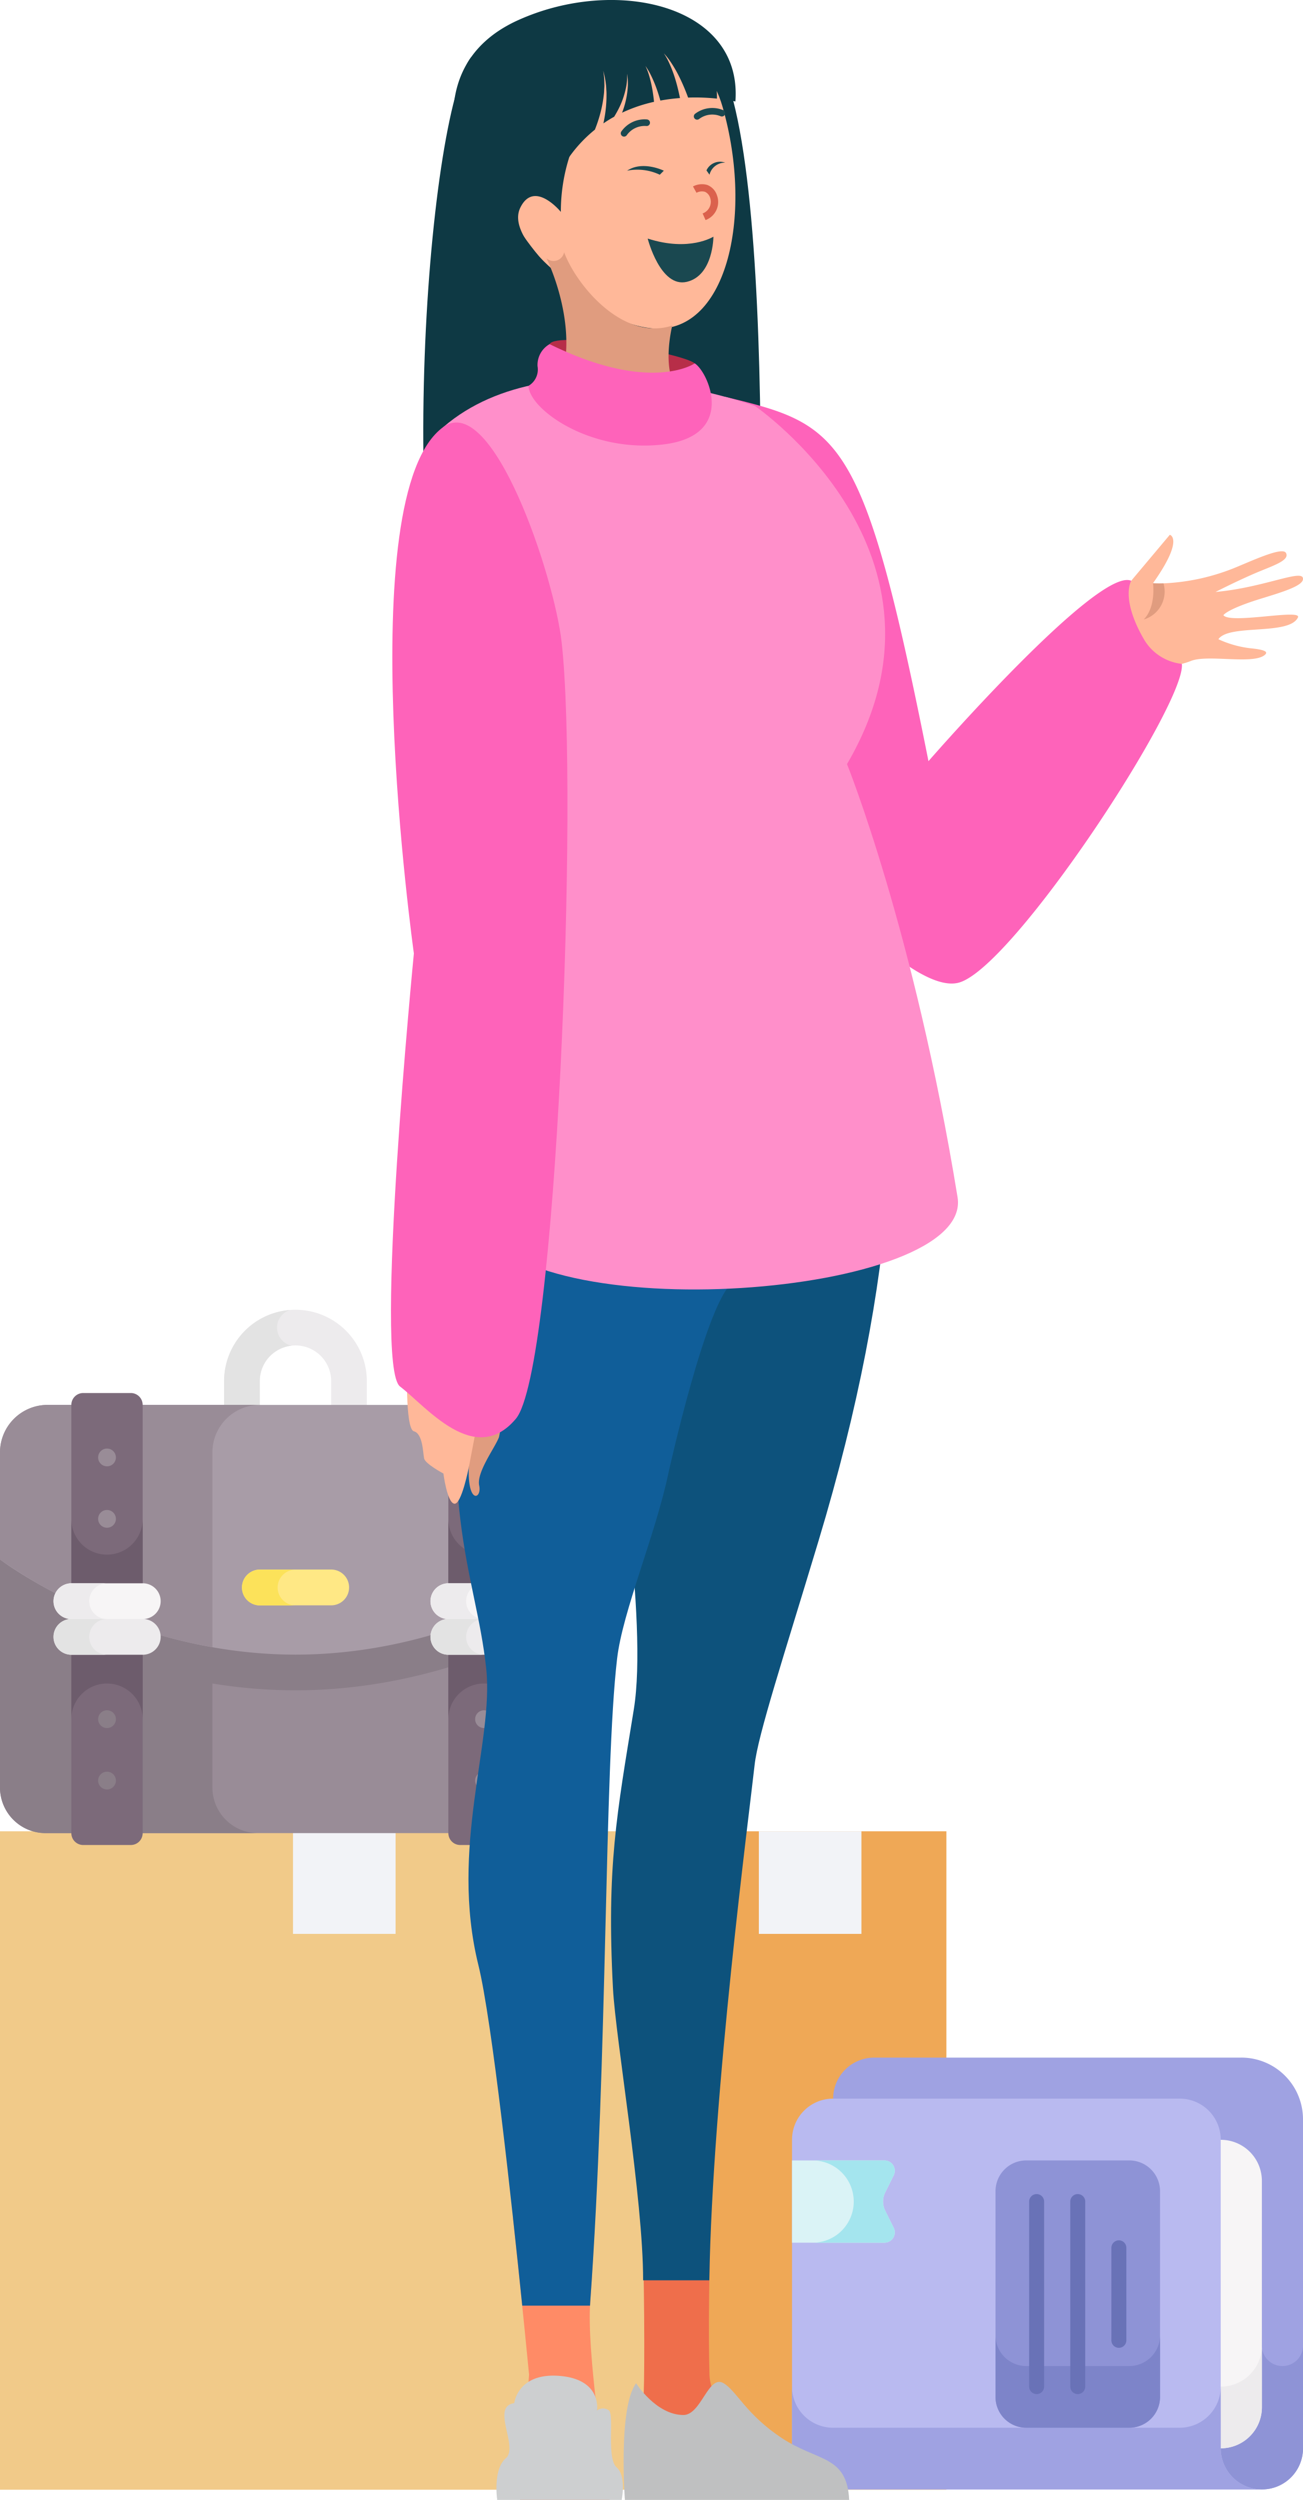 <svg xmlns="http://www.w3.org/2000/svg" xmlns:xlink="http://www.w3.org/1999/xlink" width="190" height="364.479" viewBox="0 0 190 364.479">
  <defs>
    <clipPath id="clip-path">
      <rect id="Rectángulo_45098" data-name="Rectángulo 45098" width="132.991" height="364.48" fill="none"/>
    </clipPath>
  </defs>
  <g id="Grupo_155891" data-name="Grupo 155891" transform="translate(-180 -2322)">
    <g id="Grupo_155793" data-name="Grupo 155793" transform="translate(180 2589)">
      <rect id="Rectángulo_45100" data-name="Rectángulo 45100" width="95.058" height="95.999" fill="#f1ca89"/>
      <rect id="Rectángulo_45101" data-name="Rectángulo 45101" width="42.942" height="95.999" transform="translate(95.058)" fill="#efa856"/>
      <rect id="Rectángulo_45102" data-name="Rectángulo 45102" width="14.957" height="14.957" transform="translate(42.726)" fill="#f2f3f7"/>
      <rect id="Rectángulo_45103" data-name="Rectángulo 45103" width="14.957" height="14.957" transform="translate(110.654)" fill="#f2f3f7"/>
    </g>
    <g id="_x31_4_Briefcase" transform="translate(180 2488.763)">
      <g id="Grupo_155859" data-name="Grupo 155859" transform="translate(0 24.2)">
        <g id="Grupo_155830" data-name="Grupo 155830" transform="translate(32.69 0)">
          <path id="Trazado_598371" data-name="Trazado 598371" d="M194.2,34.6v10.4h5.2V34.6a5.2,5.2,0,1,1,10.4,0v10.4h5.2V34.6a10.4,10.4,0,0,0-20.806,0Z" transform="translate(-194.2 -24.2)" fill="#edebed"/>
        </g>
        <g id="Grupo_155831" data-name="Grupo 155831" transform="translate(32.673 0.034)">
          <path id="Trazado_598372" data-name="Trazado 598372" d="M201.826,26.975a2.7,2.7,0,0,1,1.885-2.575A10.41,10.41,0,0,0,194.1,34.769v10.4h5.2v-10.4a5.188,5.188,0,0,1,4.646-5.168A2.692,2.692,0,0,1,201.826,26.975Z" transform="translate(-194.1 -24.4)" fill="#e3e3e3"/>
        </g>
        <g id="Grupo_155832" data-name="Grupo 155832" transform="translate(0 36.41)">
          <path id="Trazado_598373" data-name="Trazado 598373" d="M79.536,280.394H6.649A6.652,6.652,0,0,1,0,273.745V240.5H86.185v33.245A6.652,6.652,0,0,1,79.536,280.394Z" transform="translate(0 -240.5)" fill="#998c97"/>
        </g>
        <g id="Grupo_155833" data-name="Grupo 155833" transform="translate(0 36.41)">
          <path id="Trazado_598374" data-name="Trazado 598374" d="M0,240.5v33.245a6.652,6.652,0,0,0,6.649,6.649H37.622a6.652,6.652,0,0,1-6.649-6.649V258.579a75.324,75.324,0,0,0,12.12.993c20.452,0,36.544-8.635,43.092-12.793V240.5Z" transform="translate(0 -240.5)" fill="#8a7e88"/>
        </g>
        <g id="Grupo_155834" data-name="Grupo 155834" transform="translate(0 13.87)">
          <path id="Trazado_598375" data-name="Trazado 598375" d="M86.185,129.139s-18.213,13.87-43.092,13.87S0,129.139,0,129.139v-15.6A6.925,6.925,0,0,1,6.935,106.6H79.249a6.925,6.925,0,0,1,6.935,6.935Z" transform="translate(0 -106.6)" fill="#a89ca7"/>
        </g>
        <g id="Grupo_155835" data-name="Grupo 155835" transform="translate(0 13.87)">
          <path id="Trazado_598376" data-name="Trazado 598376" d="M30.973,113.535a6.925,6.925,0,0,1,6.935-6.935H6.935A6.936,6.936,0,0,0,0,113.535v15.6a78.313,78.313,0,0,0,30.973,12.793Z" transform="translate(0 -106.6)" fill="#998c97"/>
        </g>
        <g id="Grupo_155836" data-name="Grupo 155836" transform="translate(35.282 37.874)">
          <path id="Trazado_598377" data-name="Trazado 598377" d="M222.612,254.418h-10.4a2.609,2.609,0,1,1,0-5.218h10.4a2.609,2.609,0,0,1,0,5.218Z" transform="translate(-209.6 -249.2)" fill="#ffe885"/>
        </g>
        <g id="Grupo_155837" data-name="Grupo 155837" transform="translate(35.282 37.891)">
          <path id="Trazado_598378" data-name="Trazado 598378" d="M214.8,251.909a2.611,2.611,0,0,1,2.609-2.609h-5.2a2.609,2.609,0,0,0,0,5.218h5.2A2.633,2.633,0,0,1,214.8,251.909Z" transform="translate(-209.6 -249.3)" fill="#fce25a"/>
        </g>
        <g id="Grupo_155838" data-name="Grupo 155838" transform="translate(10.403 12.137)">
          <path id="Trazado_598379" data-name="Trazado 598379" d="M70.469,162.2H63.534a1.731,1.731,0,0,1-1.734-1.734V98.034A1.731,1.731,0,0,1,63.534,96.3h6.935A1.731,1.731,0,0,1,72.2,98.034v62.433A1.731,1.731,0,0,1,70.469,162.2Z" transform="translate(-61.8 -96.3)" fill="#7c6a7a"/>
        </g>
        <g id="Grupo_155839" data-name="Grupo 155839" transform="translate(10.403 30.484)">
          <path id="Trazado_598380" data-name="Trazado 598380" d="M67,210.518a5.194,5.194,0,0,1-5.2-5.2v29.188a5.2,5.2,0,0,1,10.4,0V205.3A5.208,5.208,0,0,1,67,210.518Z" transform="translate(-61.8 -205.3)" fill="#6d5c6c"/>
        </g>
        <g id="Grupo_155840" data-name="Grupo 155840" transform="translate(65.379 12.137)">
          <path id="Trazado_598381" data-name="Trazado 598381" d="M390.134,162.2h6.935a1.731,1.731,0,0,0,1.734-1.734V98.034a1.731,1.731,0,0,0-1.734-1.734h-6.935a1.731,1.731,0,0,0-1.734,1.734v62.433A1.731,1.731,0,0,0,390.134,162.2Z" transform="translate(-388.4 -96.3)" fill="#7c6a7a"/>
        </g>
        <g id="Grupo_155841" data-name="Grupo 155841" transform="translate(65.379 30.484)">
          <path id="Trazado_598382" data-name="Trazado 598382" d="M393.6,210.518a5.194,5.194,0,0,1-5.2-5.2v29.188a5.2,5.2,0,1,1,10.4,0V205.3A5.208,5.208,0,0,1,393.6,210.518Z" transform="translate(-388.4 -205.3)" fill="#6d5c6c"/>
        </g>
        <g id="Grupo_155842" data-name="Grupo 155842" transform="translate(7.81 39.877)">
          <path id="Trazado_598383" data-name="Trazado 598383" d="M46.4,263.709a2.611,2.611,0,0,0,2.609,2.609h10.4a2.609,2.609,0,1,0,0-5.218H48.992A2.619,2.619,0,0,0,46.4,263.709Z" transform="translate(-46.4 -261.1)" fill="#f7f5f6"/>
        </g>
        <g id="Grupo_155843" data-name="Grupo 155843" transform="translate(7.81 45.079)">
          <path id="Trazado_598384" data-name="Trazado 598384" d="M46.4,294.609a2.611,2.611,0,0,0,2.609,2.609h10.4a2.609,2.609,0,1,0,0-5.218H48.992A2.619,2.619,0,0,0,46.4,294.609Z" transform="translate(-46.4 -292)" fill="#edebed"/>
        </g>
        <g id="Grupo_155844" data-name="Grupo 155844" transform="translate(7.794 45.079)">
          <path id="Trazado_598385" data-name="Trazado 598385" d="M51.518,294.609A2.611,2.611,0,0,1,54.127,292H48.909a2.609,2.609,0,1,0,0,5.218h5.2A2.608,2.608,0,0,1,51.518,294.609Z" transform="translate(-46.3 -292)" fill="#e3e3e3"/>
        </g>
        <g id="Grupo_155845" data-name="Grupo 155845" transform="translate(7.794 39.877)">
          <path id="Trazado_598386" data-name="Trazado 598386" d="M51.518,263.709a2.611,2.611,0,0,1,2.609-2.609H48.909a2.609,2.609,0,1,0,0,5.218h5.2A2.608,2.608,0,0,1,51.518,263.709Z" transform="translate(-46.3 -261.1)" fill="#edebed"/>
        </g>
        <g id="Grupo_155846" data-name="Grupo 155846" transform="translate(62.77 39.877)">
          <path id="Trazado_598387" data-name="Trazado 598387" d="M372.9,263.709a2.611,2.611,0,0,0,2.609,2.609h10.4a2.609,2.609,0,0,0,0-5.218h-10.4A2.622,2.622,0,0,0,372.9,263.709Z" transform="translate(-372.9 -261.1)" fill="#f7f5f6"/>
        </g>
        <g id="Grupo_155847" data-name="Grupo 155847" transform="translate(62.77 45.079)">
          <path id="Trazado_598388" data-name="Trazado 598388" d="M372.9,294.609a2.611,2.611,0,0,0,2.609,2.609h10.4a2.609,2.609,0,1,0,0-5.218h-10.4A2.622,2.622,0,0,0,372.9,294.609Z" transform="translate(-372.9 -292)" fill="#edebed"/>
        </g>
        <g id="Grupo_155848" data-name="Grupo 155848" transform="translate(62.77 45.079)">
          <path id="Trazado_598389" data-name="Trazado 598389" d="M378.1,294.609A2.611,2.611,0,0,1,380.71,292h-5.2a2.609,2.609,0,1,0,0,5.218h5.2A2.611,2.611,0,0,1,378.1,294.609Z" transform="translate(-372.9 -292)" fill="#e3e3e3"/>
        </g>
        <g id="Grupo_155849" data-name="Grupo 155849" transform="translate(62.77 39.877)">
          <path id="Trazado_598390" data-name="Trazado 598390" d="M378.1,263.709a2.611,2.611,0,0,1,2.609-2.609h-5.2a2.609,2.609,0,1,0,0,5.218h5.2A2.611,2.611,0,0,1,378.1,263.709Z" transform="translate(-372.9 -261.1)" fill="#edebed"/>
        </g>
        <g id="Grupo_155858" data-name="Grupo 155858" transform="translate(14.308 20.233)">
          <g id="Grupo_155850" data-name="Grupo 155850" transform="translate(0 8.955)">
            <circle id="Elipse_5554" data-name="Elipse 5554" cx="1.296" cy="1.296" r="1.296" fill="#998c97"/>
          </g>
          <g id="Grupo_155851" data-name="Grupo 155851">
            <circle id="Elipse_5555" data-name="Elipse 5555" cx="1.296" cy="1.296" r="1.296" fill="#998c97"/>
          </g>
          <g id="Grupo_155852" data-name="Grupo 155852" transform="translate(0 47.115)">
            <circle id="Elipse_5556" data-name="Elipse 5556" cx="1.296" cy="1.296" r="1.296" fill="#8a7e88"/>
          </g>
          <g id="Grupo_155853" data-name="Grupo 155853" transform="translate(0 38.16)">
            <circle id="Elipse_5557" data-name="Elipse 5557" cx="1.296" cy="1.296" r="1.296" fill="#8a7e88"/>
          </g>
          <g id="Grupo_155854" data-name="Grupo 155854" transform="translate(54.976 8.955)">
            <circle id="Elipse_5558" data-name="Elipse 5558" cx="1.296" cy="1.296" r="1.296" fill="#a89ca7"/>
          </g>
          <g id="Grupo_155855" data-name="Grupo 155855" transform="translate(54.976)">
            <circle id="Elipse_5559" data-name="Elipse 5559" cx="1.296" cy="1.296" r="1.296" fill="#a89ca7"/>
          </g>
          <g id="Grupo_155856" data-name="Grupo 155856" transform="translate(54.976 47.115)">
            <circle id="Elipse_5560" data-name="Elipse 5560" cx="1.296" cy="1.296" r="1.296" fill="#998c97"/>
          </g>
          <g id="Grupo_155857" data-name="Grupo 155857" transform="translate(54.976 38.16)">
            <circle id="Elipse_5561" data-name="Elipse 5561" cx="1.296" cy="1.296" r="1.296" fill="#998c97"/>
          </g>
        </g>
      </g>
    </g>
    <g id="_x30_3_Book" transform="translate(295.491 2724.654) rotate(-90)">
      <g id="Grupo_155884" data-name="Grupo 155884" transform="translate(39.7 0)">
        <g id="Grupo_155870" data-name="Grupo 155870" transform="translate(0 5.996)">
          <path id="Trazado_598400" data-name="Trazado 598400" d="M93.661,109.713H45.7a5.987,5.987,0,0,1-6-6,15.583,15.583,0,0,1,4.017-10.449l42.93-47.616A13.487,13.487,0,0,1,96.659,41.2a5.987,5.987,0,0,1,6,6V100.72a8.99,8.99,0,0,1-8.993,8.993Z" transform="translate(-39.7 -41.2)" fill="#9fa2e2"/>
        </g>
        <g id="Grupo_155871" data-name="Grupo 155871" transform="translate(0 39.248)">
          <path id="Trazado_598401" data-name="Trazado 598401" d="M57.687,301.963a2.994,2.994,0,0,1,3-3V269.7L43.717,288.516A15.583,15.583,0,0,0,39.7,298.965a5.987,5.987,0,0,0,6,6H60.685A2.994,2.994,0,0,1,57.687,301.963Z" transform="translate(-39.7 -269.7)" fill="#8e93d6"/>
        </g>
        <g id="Grupo_155872" data-name="Grupo 155872" transform="translate(5.996 56.522)">
          <path id="Trazado_598402" data-name="Trazado 598402" d="M86.9,400.391h32.976a5.987,5.987,0,0,0,6-6v-6H80.9v6a6,6,0,0,0,6,6Z" transform="translate(-80.9 -388.4)" fill="#f7f5f6"/>
        </g>
        <g id="Grupo_155873" data-name="Grupo 155873" transform="translate(5.996 56.522)">
          <path id="Trazado_598403" data-name="Trazado 598403" d="M89.893,394.4v-6H80.9v6a5.987,5.987,0,0,0,6,6h8.993A6,6,0,0,1,89.893,394.4Z" transform="translate(-80.9 -388.4)" fill="#edebed"/>
        </g>
        <g id="Grupo_155874" data-name="Grupo 155874" transform="translate(0)">
          <path id="Trazado_598404" data-name="Trazado 598404" d="M45.7,0a5.987,5.987,0,0,0-6,6V68.513a5.987,5.987,0,0,1,6-6H90.678a5.987,5.987,0,0,0,6-6V6a5.987,5.987,0,0,0-6-6Z" transform="translate(-39.7 0)" fill="#b9baf0"/>
        </g>
        <g id="Grupo_155875" data-name="Grupo 155875" transform="translate(0)">
          <path id="Trazado_598405" data-name="Trazado 598405" d="M48.693,56.522V6a5.987,5.987,0,0,1,6-6H45.7a5.987,5.987,0,0,0-6,6V68.513a5.987,5.987,0,0,1,6-6h8.993a6,6,0,0,1-6-6Z" transform="translate(-39.7 0)" fill="#9fa2e2"/>
        </g>
        <g id="Grupo_155876" data-name="Grupo 155876" transform="translate(35.974 0)">
          <path id="Trazado_598406" data-name="Trazado 598406" d="M289.068,14.829l2.488-1.237a2.99,2.99,0,0,1,2.678,0l2.488,1.237a1.5,1.5,0,0,0,2.168-1.339V0H286.9V13.49A1.5,1.5,0,0,0,289.068,14.829Z" transform="translate(-286.9 0)" fill="#daf3f6"/>
        </g>
        <g id="Grupo_155877" data-name="Grupo 155877" transform="translate(8.993 29.673)">
          <path id="Trazado_598407" data-name="Trazado 598407" d="M101.5,223.386V208.4a4.49,4.49,0,0,1,4.5-4.5h29.978a4.49,4.49,0,0,1,4.5,4.5v14.989a4.49,4.49,0,0,1-4.5,4.5H106A4.49,4.49,0,0,1,101.5,223.386Z" transform="translate(-101.5 -203.9)" fill="#8e93d6"/>
        </g>
        <g id="Grupo_155878" data-name="Grupo 155878" transform="translate(8.993 29.673)">
          <path id="Trazado_598408" data-name="Trazado 598408" d="M110.493,223.386V208.4a4.49,4.49,0,0,1,4.5-4.5H106a4.49,4.49,0,0,0-4.5,4.5v14.989a4.49,4.49,0,0,0,4.5,4.5h8.993A4.49,4.49,0,0,1,110.493,223.386Z" transform="translate(-101.5 -203.9)" fill="#7d84c9"/>
        </g>
        <g id="Grupo_155879" data-name="Grupo 155879" transform="translate(35.974 2.998)">
          <path id="Trazado_598409" data-name="Trazado 598409" d="M292.9,26.6a5.987,5.987,0,0,1-6-6V31.092a1.5,1.5,0,0,0,2.168,1.339l2.488-1.237a2.99,2.99,0,0,1,2.678,0l2.488,1.237a1.5,1.5,0,0,0,2.168-1.339V20.6A5.987,5.987,0,0,1,292.9,26.6Z" transform="translate(-286.9 -20.6)" fill="#a4e5ee"/>
        </g>
        <g id="Grupo_155883" data-name="Grupo 155883" transform="translate(13.898 34.577)">
          <g id="Grupo_155880" data-name="Grupo 155880">
            <path id="Trazado_598410" data-name="Trazado 598410" d="M163.272,239.783h-26.98a1.091,1.091,0,0,1,0-2.183h26.98a1.091,1.091,0,1,1,0,2.183Z" transform="translate(-135.2 -237.6)" fill="#6972b7"/>
          </g>
          <g id="Grupo_155881" data-name="Grupo 155881" transform="translate(0 5.996)">
            <path id="Trazado_598411" data-name="Trazado 598411" d="M163.272,280.983h-26.98a1.091,1.091,0,0,1,0-2.183h26.98a1.091,1.091,0,1,1,0,2.183Z" transform="translate(-135.2 -278.8)" fill="#6972b7"/>
          </g>
          <g id="Grupo_155882" data-name="Grupo 155882" transform="translate(6.738 11.991)">
            <path id="Trazado_598412" data-name="Trazado 598412" d="M196.1,322.183h-13.5a1.091,1.091,0,1,1,0-2.183h13.49a1.1,1.1,0,0,1,1.091,1.091A1.087,1.087,0,0,1,196.1,322.183Z" transform="translate(-181.5 -320)" fill="#6972b7"/>
          </g>
        </g>
      </g>
    </g>
    <g id="Grupo_155790" data-name="Grupo 155790" transform="translate(237.009 2322)">
      <g id="Grupo_155789" data-name="Grupo 155789" clip-path="url(#clip-path)">
        <path id="Trazado_598273" data-name="Trazado 598273" d="M45.479,268.938c-2.049-2.114-9.115-11.167-9.243-15.716-.18-6.429-.053-15.264.243-24.893H26.355c.405,10.5.439,23.587.293,27.544-.217.664-.954,5.067-1.32,5.706-.552.966-.087,8.269-.087,8.269l20.487-.826c-.08-.027-.146-.046-.187-.058s-.049-.016-.061-.027" transform="translate(10.21 93.039)" fill="#ef6e4b"/>
        <path id="Trazado_598274" data-name="Trazado 598274" d="M38.95,294.213c.428-27.173,5.857-68.309,6.6-75.123.483-4.4,4.269-15.9,9.33-32.707,11.738-38.987,12.5-67.117,8.481-92.507l-26.226.605C32.6,114.643,6.864,136.4,24.372,159.723c.705,8.708,5.675,38.237,3.567,51.242-2.488,15.347-3.973,22.859-3.04,40.682.388,7.419,4.414,30.675,4.394,42.566Z" transform="translate(7.474 38.253)" fill="#0d527c"/>
        <path id="Trazado_598275" data-name="Trazado 598275" d="M83.215,55.4l-5.025,5.983c-5.044,5.976-3.778,6.455-2.828,10.563.884,3.844,8.082,3,10.946,1.842,2.428-.961,8.9.525,10.686-.816.723-.539,0-.83-2.086-1.036A15.275,15.275,0,0,1,90.3,70.624c1.541-2.267,10.322-.5,11.6-3.172.618-1.3-9.869,1.013-10.869-.331,0,0,.481-.877,5.534-2.428,2.9-.894,5.893-1.787,6.061-2.76.3-1.772-5.451,1.148-12.742,1.8,0,0,2.944-1.51,5.765-2.726,2.58-1.1,5.106-1.858,4.507-2.96-.487-.905-4.466.922-7.046,1.989A31.174,31.174,0,0,1,82.295,62.48a10.838,10.838,0,0,1-1.529-.023c4.621-6.522,2.449-7.061,2.449-7.061" transform="translate(30.353 22.573)" fill="#ffb899"/>
        <path id="Trazado_598276" data-name="Trazado 598276" d="M79.341,60.413s.486,3.41-1.354,5.292a4.253,4.253,0,0,0,2.884-5.27,11.15,11.15,0,0,1-1.53-.023" transform="translate(31.778 24.617)" fill="#e09c7f"/>
        <path id="Trazado_598277" data-name="Trazado 598277" d="M10.345,6.323c-6.522,8.242-11.775,78.85,0,104.3,0,0,23.062,3.72,41.355-2.542,0,0,4.387-91.742-6.614-103.187Z" transform="translate(1.364 1.995)" fill="#0e3944"/>
        <path id="Trazado_598278" data-name="Trazado 598278" d="M34.753,41.11c16.974,4.09,20.141,5.377,29.642,53.115,0,0,24.718-28.416,29.568-26.3,0,0-1.595,2.55,1.82,8.477a7.3,7.3,0,0,0,5.558,3.638c.7,5.63-24.363,43.982-32.414,46.445s-29.433-23.7-32.641-32.257S34.753,41.11,34.753,41.11" transform="translate(13.983 16.751)" fill="#fe63ba"/>
        <path id="Trazado_598279" data-name="Trazado 598279" d="M16.481,35.825c1.051-1.962,19.367,1.309,21.163,2.805s-6.867,8.116-11.508,6.213-10.887-6.721-9.655-9.018" transform="translate(6.651 14.349)" fill="#b72e48"/>
        <path id="Trazado_598280" data-name="Trazado 598280" d="M24.61,229.743H12.641c1.348,12.369,2.345,22.872,2.345,22.872l-1.309,18.249H26.72c-.864-5.464-3.317-21.836-2.822-28.739.291-4.055.522-8.2.712-12.382" transform="translate(5.151 93.616)" fill="#ff8b66"/>
        <path id="Trazado_598281" data-name="Trazado 598281" d="M7.385,183.269h0c1.047,8.681,3,14.487,3.779,21.791,1.134,10.635-5.37,26.041-1.151,43.167,2,8.107,4.89,34.876,6.4,49.68H26.3c.007-.139.013-.287.021-.419,2.584-36.033,2.018-77.58,3.925-93.914.8-6.884,5.592-18.064,7.461-26.948.01-.044,5.685-25.84,9.572-28C63.2,139.759,68.108,93.877,68.108,93.877L28.976,95.7S4.9,114.633,8.447,148.341c0,0-.049.346-.124.951-2.089,15.867-1.887,26.11-.939,33.977" transform="translate(2.729 38.253)" fill="#105e99"/>
        <path id="Trazado_598282" data-name="Trazado 598282" d="M13.523,250.1s.486-4.493,6.663-3.969,5.406,5.046,5.406,5.046a1.421,1.421,0,0,1,1.754,0c.766.728-.374,6.961,1.1,8.273s.74,4.757.74,4.757H11.039s-.663-4.428,1.254-6.069-2.239-7.546,1.23-8.038" transform="translate(4.453 100.275)" fill="#cdcfd0"/>
        <path id="Trazado_598283" data-name="Trazado 598283" d="M11.479,162.086c7.1,16.01,72.554,11.08,70.174-3.519C75.3,119.593,65.532,95.422,65.532,95.422,83.521,64.718,52.1,43.2,52.1,43.2S22.774,32.464,6.691,46.262s17.958,56.423,17.958,56.423c-4.626,11.4-16.224,52.514-13.17,59.4" transform="translate(0.967 15.982)" fill="#ff8fca"/>
        <path id="Trazado_598284" data-name="Trazado 598284" d="M16.677,5.533S39.789-2.2,44.444,14.067,44.872,47.5,34.023,46.356C18.757,44.742-1.277,14.688,16.677,5.533" transform="translate(3.909 1.505)" fill="#ffb899"/>
        <path id="Trazado_598286" data-name="Trazado 598286" d="M24.318,14.879a.483.483,0,0,0,.377-.221,3.191,3.191,0,0,1,2.843-1.324.48.48,0,1,0,.1-.956,4.131,4.131,0,0,0-3.752,1.764.479.479,0,0,0,.432.738" transform="translate(9.702 5.038)" fill="#1a4850"/>
        <path id="Trazado_598287" data-name="Trazado 598287" d="M31.888,12.891a.476.476,0,0,0,.277-.11,3.158,3.158,0,0,1,3.113-.394.48.48,0,0,0,.386-.88,4.134,4.134,0,0,0-4.113.535.48.48,0,0,0,.336.849" transform="translate(12.786 4.557)" fill="#1a4850"/>
        <path id="Trazado_598288" data-name="Trazado 598288" d="M36.182,24.514s-3.489,2.248-9.585.279c0,0,1.833,7.226,5.709,6.308s3.876-6.587,3.876-6.587" transform="translate(10.838 9.989)" fill="#1a4850"/>
        <path id="Trazado_598289" data-name="Trazado 598289" d="M26.8,11.418A26.338,26.338,0,0,0,21.787,26.91s-3.879-4.753-5.907-.624,6.1,10.162,6.1,10.162-13.083.738-14.618-16.18c-.647-7.127,8.6-13.636,19.447-8.85" transform="translate(2.985 3.984)" fill="#0e3944"/>
        <path id="Trazado_598290" data-name="Trazado 598290" d="M18.682,26.132c1.773,4.776,8.572,13.05,15.772,10.686,0,0-1.809,7.12,1.187,9.716,0,0,3.163,5.51-4.038,6.294-9.008.981-14.024-6.294-14.024-6.294,3.925-8.739-1.465-19.52-1.465-19.52a1.566,1.566,0,0,0,2.569-.881" transform="translate(6.566 10.648)" fill="#e09c7f"/>
        <path id="Trazado_598291" data-name="Trazado 598291" d="M29.819,17.879s-3.085-1.524-5.354,0a7.658,7.658,0,0,1,4.767.587Z" transform="translate(9.969 7.009)" fill="#1a4850"/>
        <path id="Trazado_598292" data-name="Trazado 598292" d="M35.417,16.885a2.18,2.18,0,0,0-2.731,1.127l.445.632a2.312,2.312,0,0,1,2.286-1.759" transform="translate(13.319 6.83)" fill="#1a4850"/>
        <path id="Trazado_598293" data-name="Trazado 598293" d="M33.122,24.315l-.428-.966a1.806,1.806,0,0,0,1.089-2.308,1.392,1.392,0,0,0-.764-.853,1.7,1.7,0,0,0-1.217.148l-.512-.923a2.79,2.79,0,0,1,2.072-.222,2.382,2.382,0,0,1,1.4,1.45,2.812,2.812,0,0,1-1.637,3.675" transform="translate(12.75 7.771)" fill="#db614d"/>
        <path id="Trazado_598294" data-name="Trazado 598294" d="M15.932,2.933C1.681,9.362,7.716,24.252,7.716,24.252c1.458-5.679,12.334-9.8,12.334-9.8-.805,4.4,3.308,8.453,3.308,8.453a19.851,19.851,0,0,1,3.751-4,20.8,20.8,0,0,0,.791-2.381,18.379,18.379,0,0,0,.452-2.245c.045-.363.1-.715.106-1.051s.052-.656.032-.949a10.065,10.065,0,0,0-.091-1.424c-.041-.343-.063-.54-.063-.54l.125.531a10.405,10.405,0,0,1,.249,1.42c.053.3.048.622.075.966s.015.707.013,1.084a18.887,18.887,0,0,1-.205,2.352c-.068.448-.151.89-.243,1.323.514-.352,1.037-.677,1.568-.968.193-.318.383-.645.559-.982A12.114,12.114,0,0,0,31.7,12.486a7.54,7.54,0,0,0,.1-1.25c0-.305.007-.481.007-.481s.02.175.053.479a7.44,7.44,0,0,1,.055,1.274,12.564,12.564,0,0,1-.8,3.817c-.014.035-.03.07-.044.107a22.392,22.392,0,0,1,4.662-1.586c-.044-.431-.1-.882-.17-1.334A17.978,17.978,0,0,0,34.95,10.8a10.253,10.253,0,0,0-.467-1.185,10.1,10.1,0,0,1,.669,1.1,18.47,18.47,0,0,1,1.1,2.631c.151.443.284.89.405,1.317a27.239,27.239,0,0,1,2.859-.367c-.151-.747-.36-1.666-.632-2.581a18.335,18.335,0,0,0-1.053-2.767,10.273,10.273,0,0,0-.67-1.179,10.476,10.476,0,0,1,.86,1.067,18.633,18.633,0,0,1,1.517,2.625A28.918,28.918,0,0,1,40.7,14.228a30.454,30.454,0,0,1,4.208.149c0-.115,0-.235,0-.372a14.412,14.412,0,0,0-.245-2.472,10.866,10.866,0,0,0-.74-2.4,6.366,6.366,0,0,0-.386-.743c-.1-.177-.16-.279-.16-.279l.21.243a6.541,6.541,0,0,1,.528.67,11.322,11.322,0,0,1,1.225,2.308,15.139,15.139,0,0,1,.749,2.536c.055.259.091.479.121.67.877.135,1.389.258,1.389.258C48.65.726,30.181-3.5,15.932,2.933" transform="translate(2.627 0)" fill="#0e3944"/>
        <path id="Trazado_598295" data-name="Trazado 598295" d="M14.245,41.734c.151,3.464,9.064,9.84,19.737,8.528s6.46-10.6,4.508-11.809c0,0-6.384,4.467-21.163-2.805a3.5,3.5,0,0,0-1.759,3.216,2.76,2.76,0,0,1-1.323,2.87" transform="translate(5.805 14.526)" fill="#fe63ba"/>
        <path id="Trazado_598296" data-name="Trazado 598296" d="M12.462,145.938a8.986,8.986,0,0,1,0,4.215c-.618,1.6-3.292,5.109-2.878,7.044s-1.7,2.815-1.52-2.639,0-9.676,4.4-8.621" transform="translate(3.282 59.401)" fill="#e09c7f"/>
        <path id="Trazado_598297" data-name="Trazado 598297" d="M12.191,148.581,10.67,156.5s-1.056,5.454-2.111,5.278-1.583-4.4-1.583-4.4-2.639-1.4-2.815-2.2-.173-3.609-1.495-3.961-.968-10.2-.968-10.2,9.377,4.926,10.494,7.565" transform="translate(0.674 57.461)" fill="#ffb899"/>
        <path id="Trazado_598298" data-name="Trazado 598298" d="M7.658,44.411c7.18-5.126,16.147,21.7,17.235,31.433,2.463,22.047-.7,106.09-6.686,113.185s-13.019-1.755-16.89-4.719,2.024-63.132,2.024-63.132S-6.058,54.2,7.658,44.411" transform="translate(0 17.834)" fill="#fe63ba"/>
        <path id="Trazado_598299" data-name="Trazado 598299" d="M24.289,263.94s-1-13.485,1.634-17.008c0,0,2.916,4.631,6.905,4.631,2.6,0,3.641-5.973,5.862-4.631,1.948,1.178,3.261,4.548,8.493,8s9.486,2.469,9.812,9.011Z" transform="translate(9.821 100.54)" fill="#bfc0c1"/>
      </g>
    </g>
  </g>
</svg>
